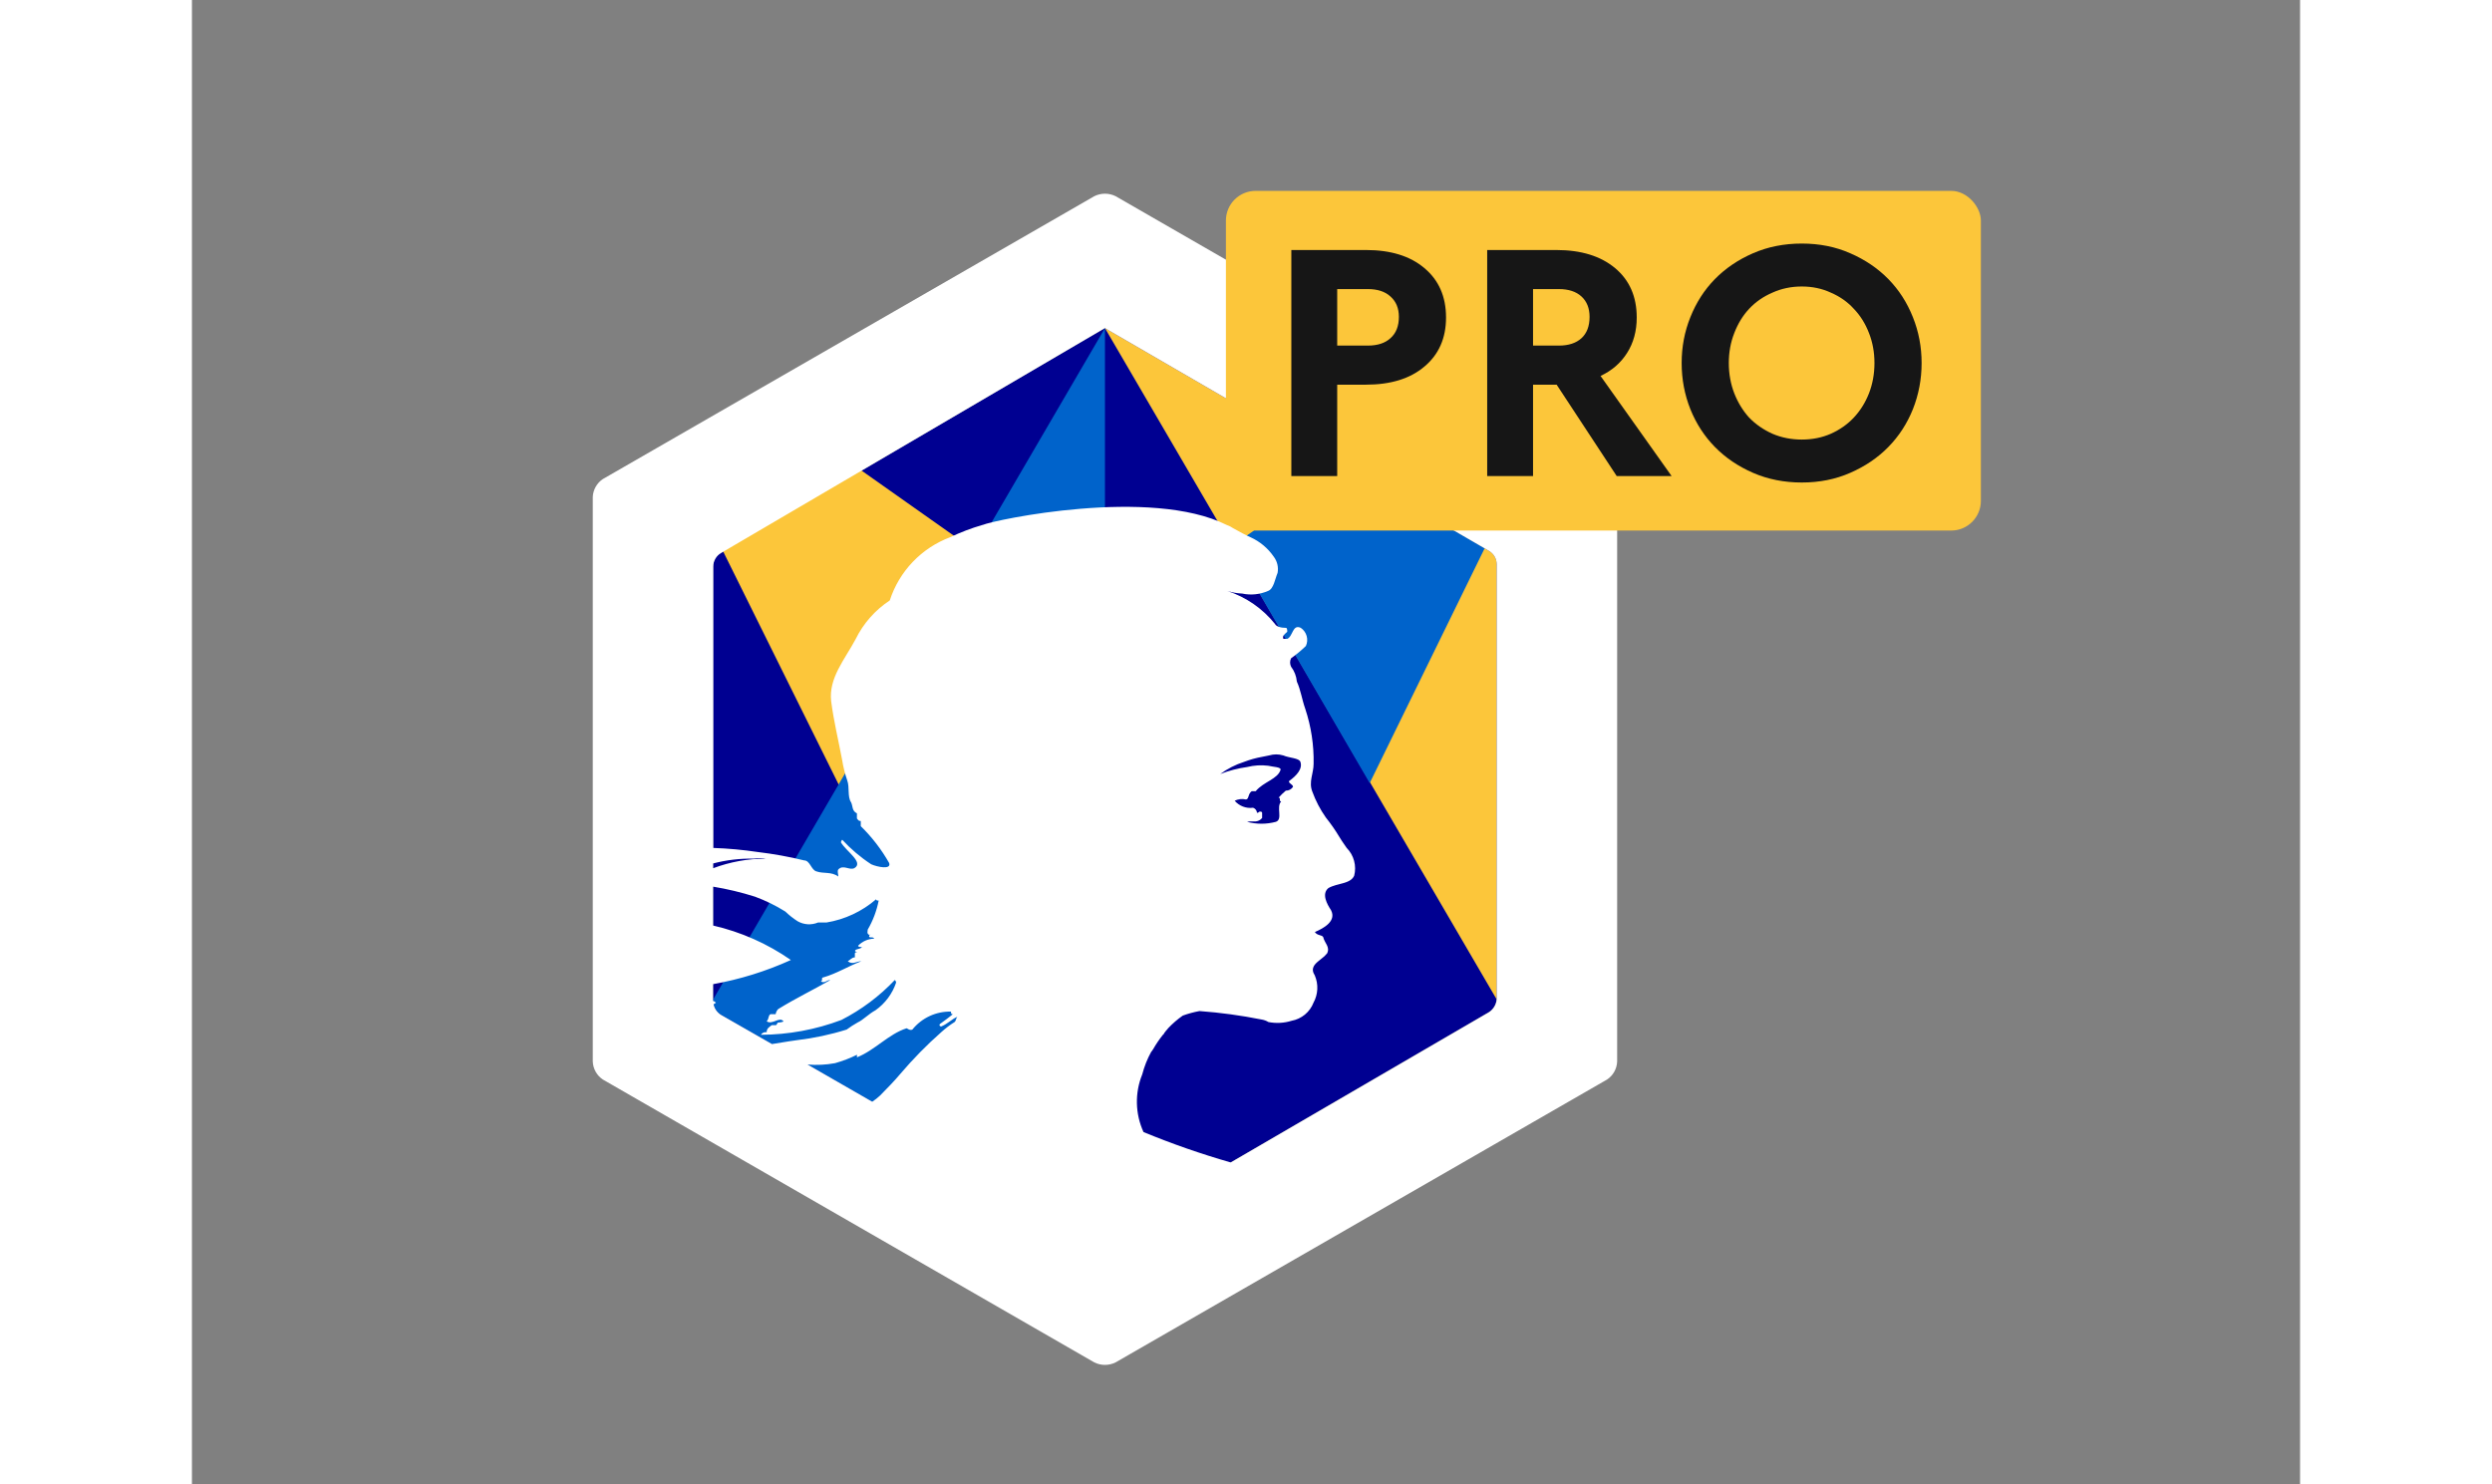 <?xml version="1.0" encoding="UTF-8"?>
<svg width="282" height="168" viewBox="70 34 142 100" fill="none" xmlns="http://www.w3.org/2000/svg">
<rect x="70" y="34" width="142" height="100" fill="#808080" stroke="none"/>
<path d="M157.361 71.106L131.497 56.102L105.632 71.252C105.472 71.343 105.339 71.475 105.247 71.634C105.154 71.793 105.105 71.974 105.104 72.158V101.464C105.114 101.646 105.167 101.823 105.259 101.981C105.351 102.138 105.479 102.272 105.632 102.37L131.493 117.241L157.358 102.187C157.511 102.088 157.639 101.955 157.731 101.797C157.823 101.64 157.876 101.463 157.886 101.28V72.019C157.887 71.834 157.839 71.652 157.746 71.492C157.654 71.332 157.521 71.199 157.361 71.106Z" fill="#000091"/>
<path d="M122.256 71.971L113.581 86.89L105.72 71.025L115.018 65.642L122.761 71.106L122.256 71.971ZM157.887 101.332V72.009C157.887 71.825 157.838 71.644 157.746 71.485C157.653 71.326 157.52 71.195 157.359 71.105L131.497 56.102" fill="#FCC63A"/>
<path d="M105.108 101.332L131.5 56.102V117.249L105.632 102.37C105.479 102.272 105.351 102.138 105.259 101.981C105.167 101.823 105.114 101.646 105.104 101.464V72.158L105.108 101.332ZM147.662 65.478L157.077 70.934L149.333 86.755L140.04 70.785L147.662 65.478Z" fill="#0063CB"/>
<path d="M165.32 66.273L132.218 47.218C131.995 47.107 131.749 47.049 131.5 47.049C131.251 47.049 131.005 47.107 130.782 47.218L97.68 66.273C97.48 66.406 97.315 66.585 97.197 66.793C97.079 67.002 97.011 67.236 97 67.475V105.517C97.01 105.758 97.077 105.993 97.195 106.204C97.313 106.414 97.479 106.594 97.68 106.727L130.781 125.783C131.004 125.894 131.249 125.952 131.498 125.952C131.747 125.952 131.993 125.894 132.216 125.783L165.32 106.727C165.521 106.594 165.687 106.414 165.805 106.204C165.923 105.993 165.99 105.758 166 105.517V67.475C165.989 67.236 165.921 67.002 165.803 66.793C165.685 66.585 165.52 66.406 165.32 66.273ZM115.611 96.977H115.747C115.675 96.977 115.611 96.989 115.611 97.063C115.611 97.236 115.872 97.063 115.956 97.236C115.546 97.247 115.157 97.418 114.871 97.713C114.871 97.801 115.044 97.801 115.131 97.801C115.002 97.974 114.742 97.888 114.654 98.062C114.7 98.109 114.761 98.14 114.826 98.149C114.74 98.149 114.654 98.149 114.654 98.237V98.498C114.436 98.498 114.35 98.671 114.176 98.759C114.521 99.02 114.74 98.759 115.087 98.759C114.176 99.105 113.438 99.586 112.527 99.847C112.354 99.847 112.527 100.108 112.354 100.108C112.615 100.281 112.746 100.022 113.005 100.022C111.876 100.674 110.705 101.232 109.491 101.979C109.397 102.072 109.337 102.194 109.318 102.325H108.973C108.801 102.411 108.887 102.629 108.713 102.804C109.103 103.065 109.575 102.458 109.841 102.804C109.927 102.804 109.668 102.89 109.496 102.89C109.41 102.89 109.41 103.063 109.323 103.063H109.058C108.885 103.193 108.713 103.281 108.713 103.54C108.638 103.527 108.561 103.536 108.491 103.567C108.422 103.597 108.363 103.649 108.323 103.713C110.176 103.706 112.012 103.368 113.746 102.714C115.091 102.027 116.309 101.116 117.348 100.018C117.395 100.065 117.425 100.126 117.434 100.191C117.181 100.946 116.694 101.6 116.044 102.059C115.566 102.32 115.219 102.71 114.837 102.885C114.581 103.029 114.334 103.188 114.098 103.362C113.008 103.703 111.888 103.941 110.753 104.075L110.227 104.151C109.839 104.208 109.453 104.27 109.07 104.338L105.632 102.37C105.506 102.29 105.397 102.187 105.312 102.065C105.227 101.943 105.167 101.805 105.135 101.659C105.193 101.628 105.247 101.592 105.297 101.55C105.244 101.493 105.177 101.451 105.102 101.427V100.303C106.91 99.981 108.67 99.434 110.343 98.675C108.761 97.572 106.982 96.784 105.104 96.352V93.733C106.062 93.89 107.006 94.117 107.931 94.41C108.643 94.673 109.327 95.008 109.97 95.41C110.223 95.654 110.499 95.872 110.795 96.062C111.003 96.181 111.236 96.251 111.475 96.266C111.714 96.281 111.953 96.24 112.175 96.148H112.744C113.98 95.944 115.136 95.402 116.085 94.583C116.085 94.67 116.172 94.67 116.258 94.67C116.123 95.359 115.873 96.021 115.52 96.627C115.525 96.716 115.437 96.89 115.611 96.977ZM120.47 103.151C120.903 102.979 121.16 102.672 121.555 102.5C121.469 102.586 121.469 102.761 121.383 102.845C121.059 103.048 120.754 103.28 120.472 103.537C119.496 104.399 118.583 105.329 117.738 106.321C117.303 106.84 116.827 107.32 116.358 107.799C116.192 107.955 116.013 108.097 115.823 108.223L111.464 105.716C112.084 105.768 112.708 105.737 113.32 105.624C113.828 105.481 114.322 105.292 114.795 105.059V105.232C116.003 104.753 116.92 103.665 118.136 103.274C118.18 103.274 118.354 103.447 118.526 103.361C118.839 102.973 119.236 102.662 119.687 102.452C120.139 102.242 120.632 102.139 121.129 102.15C121.129 102.237 121.129 102.323 121.216 102.323H121.259C120.998 102.541 120.695 102.757 120.396 102.975C120.298 103.065 120.384 103.151 120.47 103.151ZM105.104 92.493V92.171C105.998 91.937 106.92 91.828 107.843 91.846C108.116 91.802 108.395 91.802 108.668 91.846C107.451 91.845 106.243 92.064 105.104 92.493ZM157.889 101.291C157.879 101.473 157.826 101.65 157.734 101.808C157.642 101.965 157.515 102.099 157.361 102.197L139.975 112.314C137.979 111.742 136.016 111.058 134.096 110.265C133.818 109.658 133.667 109.001 133.652 108.333C133.637 107.666 133.759 107.002 134.01 106.383C134.148 105.851 134.352 105.338 134.617 104.856C134.66 104.813 134.703 104.77 134.703 104.725C134.715 104.725 134.726 104.72 134.734 104.712C134.742 104.704 134.746 104.693 134.746 104.682C134.938 104.345 135.155 104.025 135.397 103.722L135.423 103.696L135.457 103.66L135.483 103.634C135.483 103.591 135.526 103.547 135.569 103.502C135.612 103.414 135.699 103.371 135.742 103.285C136.045 102.963 136.379 102.673 136.741 102.42C137.107 102.287 137.485 102.184 137.869 102.114C139.268 102.217 140.659 102.407 142.035 102.681C142.204 102.707 142.366 102.765 142.512 102.854C143.032 102.955 143.568 102.926 144.074 102.768C144.403 102.707 144.711 102.563 144.969 102.35C145.228 102.136 145.427 101.86 145.548 101.547C145.7 101.268 145.787 100.958 145.802 100.641C145.817 100.324 145.76 100.007 145.635 99.716C145.328 99.238 145.612 98.96 145.947 98.695L146.064 98.6C146.213 98.494 146.347 98.369 146.463 98.227C146.68 97.791 146.29 97.535 146.202 97.137C146.116 96.965 145.812 97.051 145.638 96.791C146.245 96.53 147.113 96.05 146.723 95.31C146.463 94.917 146.073 94.22 146.551 93.828C147.158 93.482 148.026 93.567 148.286 92.999C148.371 92.67 148.37 92.324 148.281 91.995C148.193 91.666 148.021 91.366 147.782 91.123L147.653 90.937C147.524 90.752 147.396 90.567 147.289 90.383C147.015 89.927 146.71 89.49 146.378 89.074C145.999 88.536 145.692 87.949 145.467 87.33C145.207 86.676 145.554 86.109 145.554 85.455C145.579 84.196 145.388 82.942 144.99 81.748C144.772 81.137 144.686 80.484 144.425 79.917C144.393 79.552 144.257 79.204 144.036 78.914C143.993 78.825 143.97 78.728 143.97 78.63C143.97 78.532 143.993 78.435 144.036 78.347C144.389 78.097 144.723 77.82 145.034 77.518C145.131 77.307 145.149 77.068 145.085 76.844C145.022 76.621 144.882 76.427 144.689 76.297C144.125 76.036 144.172 76.865 143.779 77.039H143.518C143.432 76.821 143.604 76.733 143.779 76.56C143.779 76.474 143.779 76.299 143.692 76.299C143.347 76.299 143.042 76.211 142.954 76.038C142.123 74.999 141.007 74.227 139.744 73.814C140.068 73.914 140.404 73.972 140.743 73.987C141.325 74.111 141.931 74.05 142.478 73.814C142.869 73.683 142.956 72.986 143.128 72.594C143.163 72.404 143.158 72.208 143.113 72.02C143.068 71.832 142.985 71.656 142.868 71.502C142.476 70.932 141.935 70.479 141.305 70.195C141.001 70.064 140.523 69.803 140.134 69.585C140.001 69.491 139.855 69.418 139.701 69.367C134.586 66.799 124.057 69.021 123.255 69.367H123.239C122.5 69.582 121.779 69.856 121.084 70.188C120.128 70.544 119.264 71.113 118.557 71.851C117.851 72.589 117.32 73.478 117.005 74.451C116.02 75.099 115.226 76 114.705 77.06C113.967 78.443 112.884 79.669 113.056 81.234C113.229 82.583 113.534 83.8 113.795 85.192C113.869 85.663 113.984 86.126 114.14 86.576C114.312 87.053 114.14 87.663 114.4 88.054C114.529 88.315 114.443 88.62 114.792 88.794V89.14C114.878 89.226 114.878 89.313 115.052 89.313V89.659C115.802 90.391 116.445 91.226 116.962 92.138C117.134 92.616 116.137 92.4 115.754 92.225C115.037 91.757 114.382 91.202 113.802 90.572C113.754 90.618 113.723 90.679 113.714 90.745C114.059 91.353 115.276 92.093 114.624 92.484C114.279 92.657 113.886 92.223 113.539 92.572C113.453 92.702 113.539 92.877 113.539 93.05C113.061 92.704 112.542 92.877 112.064 92.704C111.719 92.617 111.63 91.965 111.24 91.965C110.211 91.714 109.168 91.525 108.116 91.4C107.122 91.251 106.12 91.159 105.116 91.125V72.158C105.117 71.974 105.166 71.793 105.259 71.634C105.351 71.475 105.484 71.343 105.644 71.252L131.497 56.102L157.361 71.106C157.521 71.198 157.654 71.329 157.747 71.488C157.839 71.647 157.888 71.828 157.889 72.013V101.291ZM144.168 87.006C144.116 87.087 144.044 87.154 143.959 87.199C143.874 87.244 143.778 87.266 143.682 87.264C143.509 87.41 143.347 87.567 143.196 87.736C143.368 87.736 143.196 87.993 143.368 87.993C143.014 88.379 143.501 89.194 143.014 89.365C142.378 89.536 141.707 89.536 141.07 89.365C141.165 89.344 141.262 89.335 141.358 89.337H141.505C141.613 89.35 141.723 89.336 141.824 89.296C141.926 89.257 142.016 89.192 142.086 89.109V88.763C142.086 88.677 141.998 88.677 141.914 88.677C141.868 88.725 141.807 88.756 141.741 88.763C141.737 88.685 141.709 88.611 141.662 88.549C141.615 88.487 141.55 88.441 141.476 88.417C141.246 88.448 141.013 88.421 140.797 88.338C140.581 88.256 140.388 88.121 140.237 87.945C140.471 87.832 140.736 87.802 140.989 87.859C141.21 87.859 141.122 87.473 141.388 87.302H141.653C142.183 86.659 143.156 86.487 143.333 85.844C143.333 85.671 142.847 85.671 142.493 85.587C142.021 85.528 141.541 85.558 141.079 85.673C140.458 85.759 139.85 85.917 139.266 86.145C139.749 85.789 140.287 85.514 140.858 85.331C141.259 85.176 141.674 85.06 142.097 84.985L142.324 84.94L142.554 84.893C142.867 84.799 143.2 84.799 143.513 84.893C143.911 85.066 144.574 85.066 144.662 85.322C144.834 85.794 144.396 86.264 143.911 86.609C143.813 86.749 144.168 86.842 144.168 87.006Z" fill="white"/>
<rect x="139.647" y="46.859" width="50.853" height="22.884" rx="2" fill="#FCC63A"/>
<path d="M144.054 66.071V50.843H149.079C150.747 50.843 152.059 51.249 153.016 52.062C153.988 52.874 154.474 53.983 154.474 55.39C154.474 56.782 153.988 57.884 153.016 58.697C152.059 59.509 150.747 59.915 149.079 59.915H147.143V66.071H144.054ZM149.209 53.475H147.143V57.282H149.209C149.862 57.282 150.37 57.116 150.732 56.782C151.109 56.449 151.298 55.97 151.298 55.346C151.298 54.766 151.109 54.309 150.732 53.976C150.37 53.642 149.862 53.475 149.209 53.475Z" fill="#161616"/>
<path d="M157.246 66.071V50.843H161.902C163.57 50.843 164.889 51.249 165.861 52.062C166.833 52.874 167.319 53.983 167.319 55.39C167.319 56.304 167.101 57.101 166.666 57.783C166.245 58.45 165.651 58.965 164.882 59.327L169.668 66.071H165.97L161.924 59.915H160.335V66.071H157.246ZM162.076 53.475H160.335V57.282H162.076C162.728 57.282 163.236 57.116 163.599 56.782C163.961 56.449 164.142 55.97 164.142 55.346C164.142 54.766 163.961 54.309 163.599 53.976C163.236 53.642 162.728 53.475 162.076 53.475Z" fill="#161616"/>
<path d="M178.437 50.408C179.626 50.408 180.714 50.626 181.7 51.061C182.701 51.496 183.557 52.076 184.267 52.801C184.978 53.526 185.529 54.382 185.921 55.368C186.312 56.34 186.508 57.37 186.508 58.457C186.508 59.545 186.312 60.582 185.921 61.568C185.529 62.54 184.978 63.388 184.267 64.113C183.557 64.838 182.701 65.418 181.7 65.854C180.714 66.289 179.626 66.506 178.437 66.506C177.248 66.506 176.153 66.289 175.152 65.854C174.152 65.418 173.296 64.838 172.585 64.113C171.875 63.388 171.324 62.54 170.932 61.568C170.541 60.582 170.345 59.545 170.345 58.457C170.345 57.37 170.541 56.34 170.932 55.368C171.324 54.382 171.875 53.526 172.585 52.801C173.296 52.076 174.152 51.496 175.152 51.061C176.153 50.626 177.248 50.408 178.437 50.408ZM178.437 63.613C179.148 63.613 179.801 63.482 180.395 63.221C181.004 62.946 181.519 62.583 181.94 62.134C182.375 61.67 182.716 61.126 182.962 60.502C183.209 59.864 183.332 59.182 183.332 58.457C183.332 57.732 183.209 57.058 182.962 56.434C182.716 55.796 182.375 55.252 181.94 54.803C181.519 54.338 181.004 53.976 180.395 53.715C179.801 53.439 179.148 53.301 178.437 53.301C177.727 53.301 177.067 53.439 176.458 53.715C175.849 53.976 175.326 54.338 174.891 54.803C174.471 55.252 174.137 55.796 173.891 56.434C173.644 57.058 173.521 57.732 173.521 58.457C173.521 59.182 173.644 59.864 173.891 60.502C174.137 61.126 174.471 61.67 174.891 62.134C175.326 62.583 175.849 62.946 176.458 63.221C177.067 63.482 177.727 63.613 178.437 63.613Z" fill="#161616"/>
</svg>
